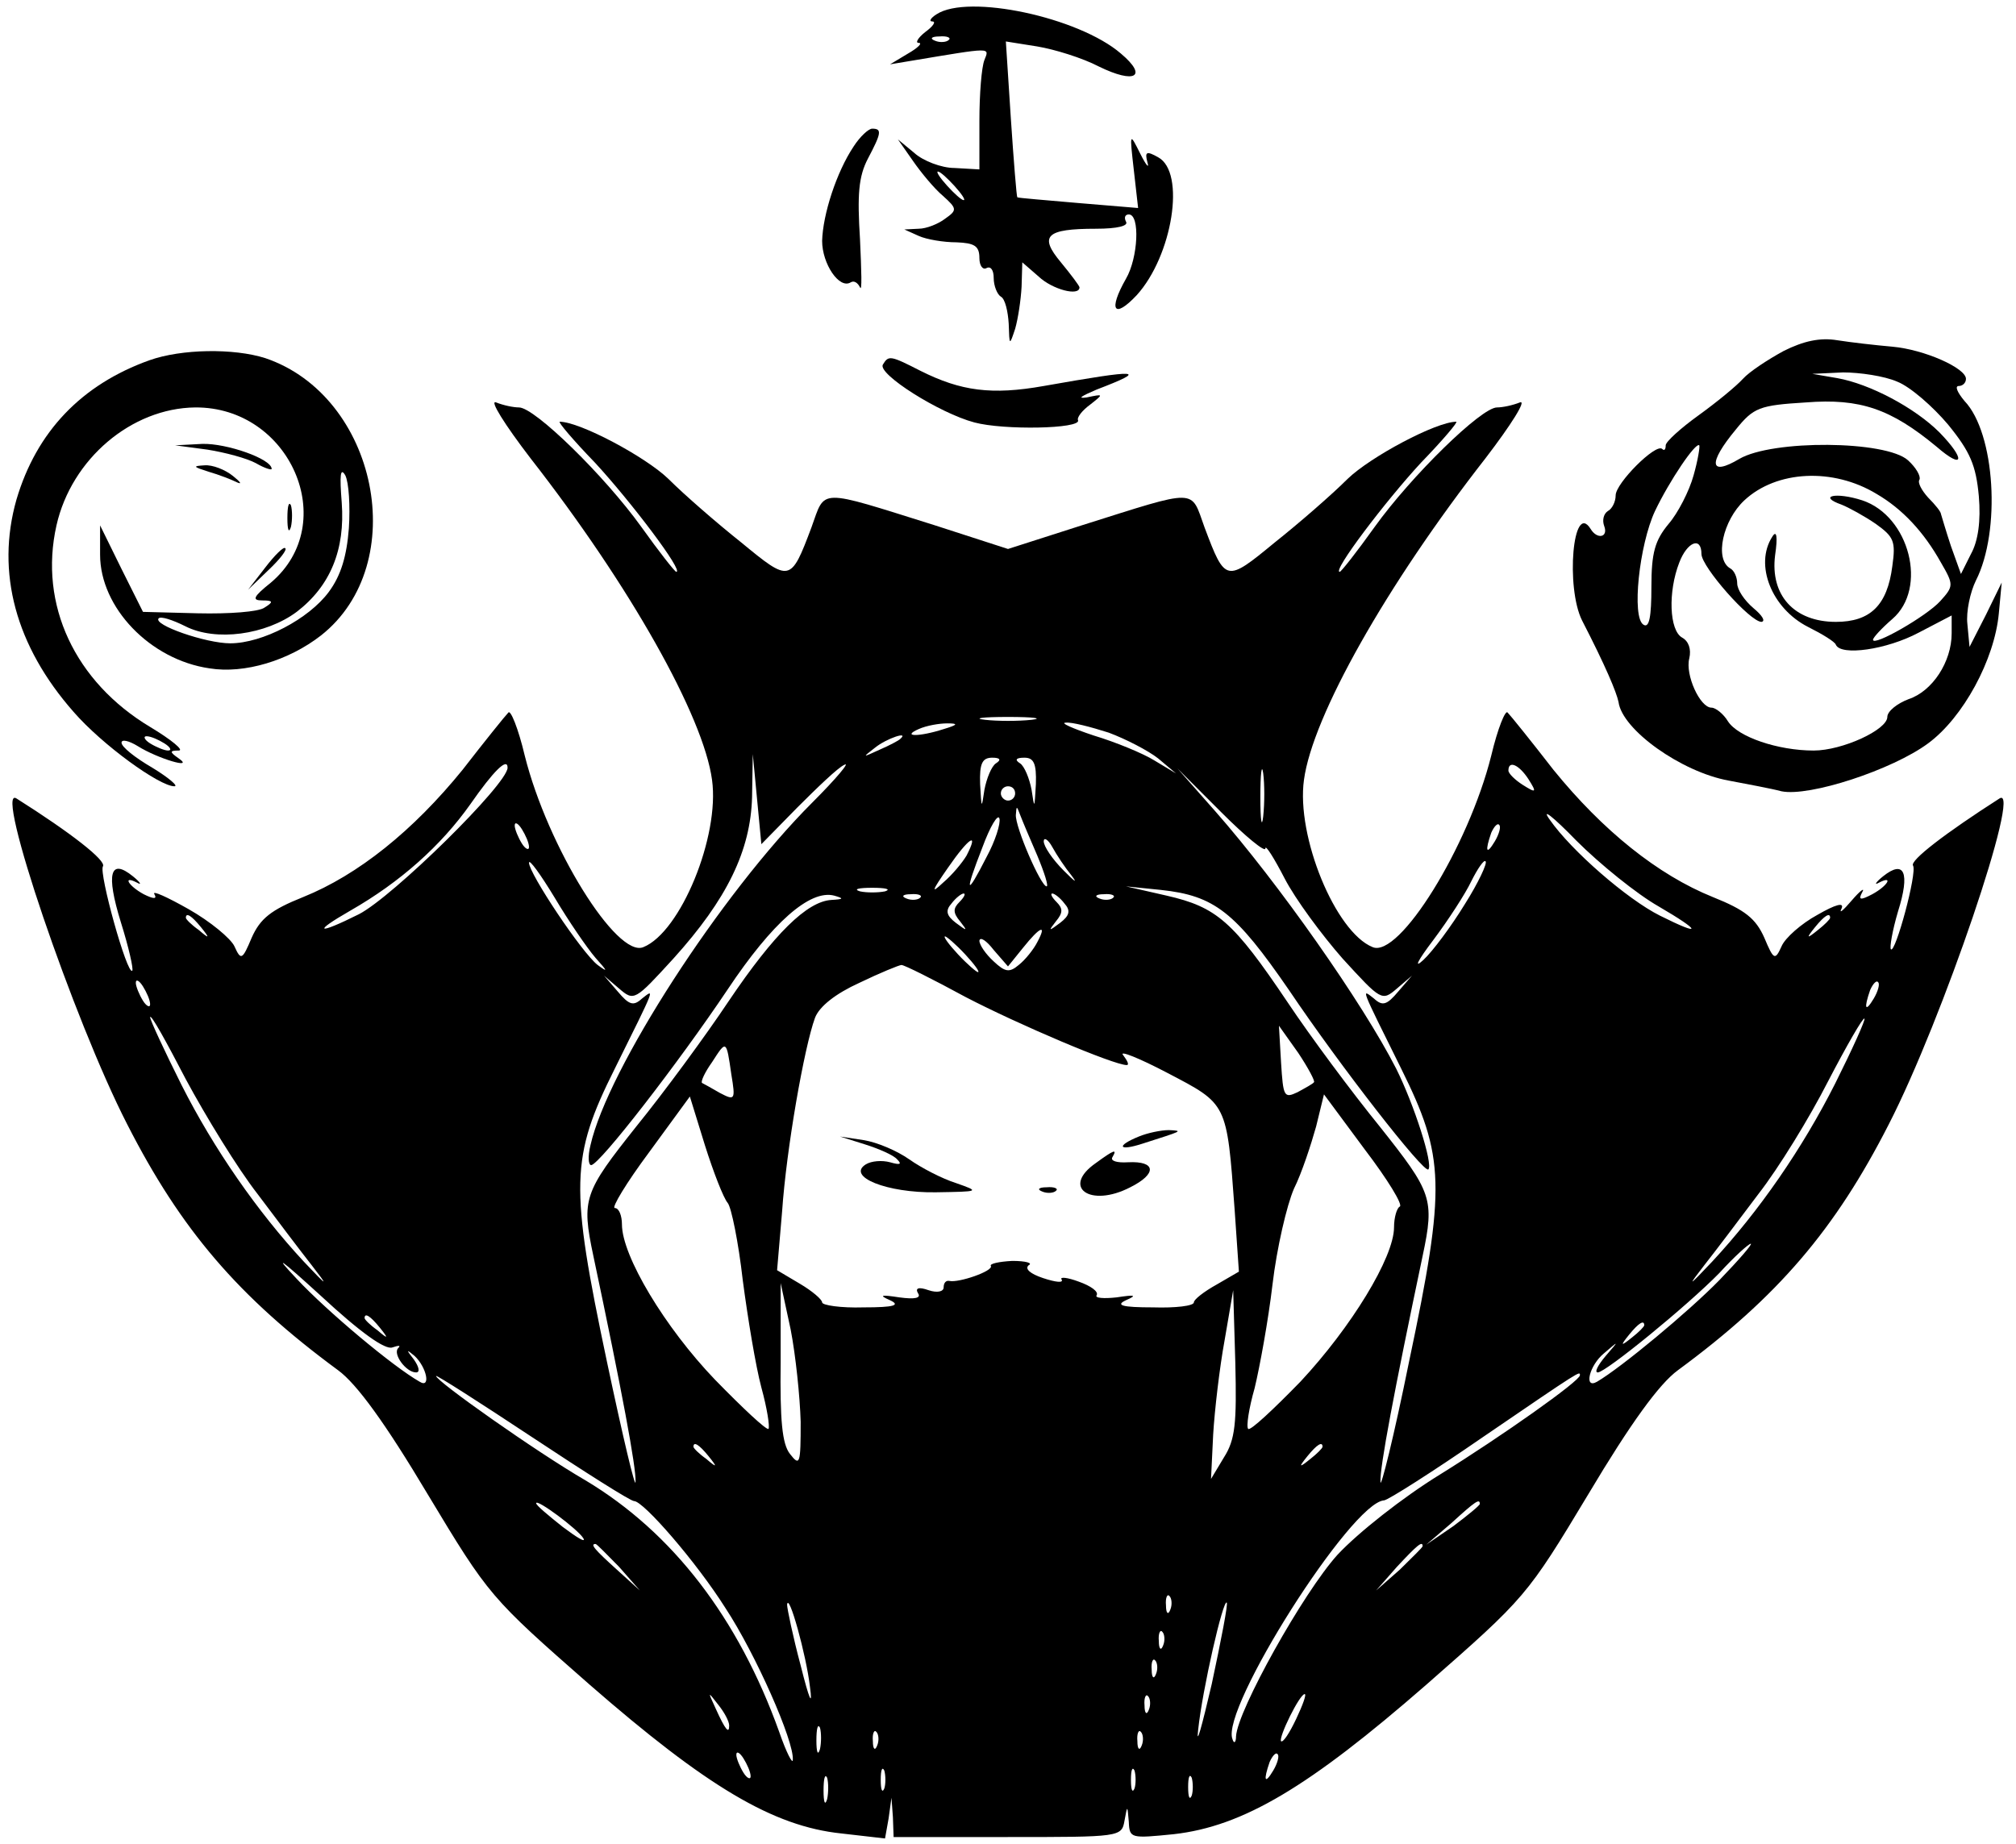 <?xml version="1.0" standalone="no"?>
<!DOCTYPE svg PUBLIC "-//W3C//DTD SVG 20010904//EN"
 "http://www.w3.org/TR/2001/REC-SVG-20010904/DTD/svg10.dtd">
<svg version="1.0" xmlns="http://www.w3.org/2000/svg"
 width="282" height="258" viewBox="0 0 282 258"
 preserveAspectRatio="xMidYMid meet">

<g transform="translate(0,258) scale(0.1,-0.1)"
fill="#000000" stroke="none">
<path d="M1310 2560 c-8 -5 -11 -10 -6 -10 6 0 1 -7 -10 -15 -10 -8 -14 -15
-9 -15 6 0 -1 -7 -15 -15 l-25 -15 30 5 c114 19 109 19 102 1 -4 -10 -7 -48
-7 -85 l0 -68 -35 2 c-18 0 -44 10 -56 21 l-23 19 21 -30 c11 -16 30 -39 42
-49 20 -18 20 -20 3 -32 -9 -7 -26 -14 -37 -14 l-20 -1 20 -9 c11 -5 35 -9 53
-9 25 -1 32 -5 32 -22 0 -11 5 -17 10 -14 6 3 10 -3 10 -14 0 -11 5 -23 10
-26 6 -3 10 -21 11 -38 1 -31 1 -31 9 -7 4 14 8 40 9 59 l1 34 23 -20 c19 -18
57 -28 57 -15 0 2 -12 18 -26 35 -31 37 -21 47 49 47 30 0 46 4 42 10 -3 6 -1
10 4 10 16 0 13 -61 -4 -90 -25 -44 -17 -57 15 -23 50 55 69 172 30 193 -16 9
-19 8 -15 -7 3 -10 -2 -4 -10 12 -15 30 -15 30 -9 -23 l6 -53 -84 7 c-45 4
-84 7 -85 8 -1 1 -5 50 -9 110 l-7 108 44 -7 c24 -4 63 -16 86 -28 51 -25 69
-14 31 18 -59 51 -214 84 -258 55z m17 -36 c-3 -3 -12 -4 -19 -1 -8 3 -5 6 6
6 11 1 17 -2 13 -5z m8 -204 c10 -11 16 -20 13 -20 -3 0 -13 9 -23 20 -10 11
-16 20 -13 20 3 0 13 -9 23 -20z"/>
<path d="M1194 2375 c-24 -36 -43 -95 -44 -132 0 -32 24 -68 40 -58 5 3 10 -1
13 -7 3 -7 2 23 0 67 -4 63 -2 88 11 113 19 36 20 42 6 42 -5 0 -17 -11 -26
-25z"/>
<path d="M2495 2089 c-22 -12 -48 -29 -57 -39 -9 -10 -37 -33 -62 -51 -25 -18
-46 -37 -46 -42 0 -6 -2 -8 -5 -5 -9 8 -65 -48 -65 -65 0 -9 -5 -19 -11 -22
-6 -4 -8 -13 -5 -21 6 -16 -10 -19 -19 -4 -25 40 -35 -82 -12 -128 33 -64 48
-100 51 -114 5 -39 88 -98 154 -110 26 -5 59 -11 74 -15 39 -8 155 30 205 67
49 36 93 117 99 182 l4 43 -22 -45 -23 -45 -3 32 c-2 17 4 45 12 61 35 69 27
206 -16 251 -10 12 -14 21 -8 21 5 0 10 4 10 10 0 15 -58 41 -103 45 -23 2
-58 6 -77 9 -24 4 -47 -1 -75 -15z m159 -43 c18 -7 50 -35 71 -60 31 -38 39
-57 43 -100 3 -35 -1 -63 -11 -81 l-14 -28 -14 39 c-7 21 -13 42 -14 45 0 3
-8 13 -18 23 -9 10 -15 21 -12 25 2 5 -5 17 -16 27 -31 28 -190 29 -236 2 -42
-25 -44 -6 -5 41 25 31 33 34 98 38 76 6 119 -9 183 -62 38 -33 41 -18 4 20
-35 35 -98 68 -143 76 l-35 6 43 2 c23 0 58 -5 76 -13z m-285 -131 c-6 -22
-22 -53 -35 -68 -19 -23 -24 -40 -24 -88 0 -42 -3 -58 -11 -53 -17 10 -6 112
16 159 20 42 57 97 62 92 1 -2 -2 -21 -8 -42z m256 -26 c36 -21 66 -53 90 -96
18 -31 18 -33 -1 -54 -19 -21 -94 -64 -94 -54 0 3 12 16 27 29 50 43 24 144
-42 166 -37 12 -63 6 -29 -6 10 -4 32 -16 48 -27 25 -18 28 -24 23 -59 -7 -55
-31 -78 -79 -78 -58 0 -92 37 -85 93 4 27 2 36 -4 26 -25 -39 -1 -100 50 -126
20 -10 38 -21 39 -25 7 -16 71 -7 116 17 l46 24 0 -25 c0 -40 -27 -81 -60 -92
-16 -6 -30 -17 -30 -25 0 -18 -63 -47 -103 -47 -50 0 -106 19 -120 41 -6 10
-17 19 -23 19 -16 0 -37 46 -31 69 3 13 -1 24 -10 29 -18 10 -20 64 -4 105 11
29 31 37 31 12 0 -18 68 -95 84 -95 6 1 1 9 -11 19 -13 11 -23 26 -23 35 0 8
-4 18 -10 21 -22 13 -10 67 20 95 45 42 124 46 185 9z"/>
<path d="M209 2076 c-95 -34 -158 -100 -186 -195 -29 -102 -1 -205 80 -297 40
-46 120 -104 141 -104 6 0 -8 12 -31 26 -24 14 -43 29 -43 35 0 5 10 3 23 -5
27 -17 80 -33 57 -17 -13 9 -13 11 0 11 8 0 -10 15 -40 33 -105 63 -156 171
-131 282 21 93 105 164 194 165 133 1 204 -162 106 -245 -25 -20 -27 -25 -12
-25 15 0 16 -2 3 -10 -8 -6 -50 -9 -93 -8 l-77 2 -30 60 -30 61 0 -41 c0 -74
70 -147 153 -159 49 -8 111 11 156 46 127 100 79 335 -78 388 -44 14 -117 13
-162 -3z m279 -235 c-3 -39 -11 -66 -28 -89 -28 -38 -93 -72 -138 -72 -34 0
-109 26 -100 35 3 3 19 -2 37 -11 43 -22 113 -12 156 20 47 36 68 87 63 153
-3 38 -2 50 5 38 5 -10 7 -43 5 -74z m-258 -301 c8 -5 11 -10 5 -10 -5 0 -17
5 -25 10 -8 5 -10 10 -5 10 6 0 17 -5 25 -10z"/>
<path d="M1235 2070 c-8 -13 79 -68 128 -81 41 -11 149 -9 145 3 -2 4 6 14 17
22 19 15 19 15 -5 10 -14 -2 -7 2 14 11 73 28 62 29 -74 5 -73 -13 -116 -7
-172 21 -43 22 -45 22 -53 9z"/>
<path d="M742 1939 c139 -178 242 -361 254 -450 11 -79 -44 -213 -96 -234 -37
-16 -134 140 -166 268 -9 38 -20 65 -23 60 -4 -4 -33 -40 -64 -80 -69 -85
-146 -147 -223 -178 -45 -18 -60 -30 -72 -57 -13 -31 -15 -32 -24 -12 -5 11
-34 35 -64 52 -30 17 -52 27 -48 21 4 -7 -1 -7 -15 0 -22 12 -30 27 -9 16 7
-4 4 1 -6 9 -32 26 -38 4 -17 -64 11 -35 18 -66 16 -68 -7 -7 -47 137 -41 146
5 8 -45 47 -121 95 -32 20 80 -310 155 -456 75 -147 155 -241 295 -344 26 -19
66 -74 125 -173 86 -143 88 -145 227 -267 163 -142 256 -198 352 -208 l61 -7
5 28 4 29 2 -27 1 -28 159 0 c158 0 160 0 164 23 4 22 4 22 6 -2 1 -23 3 -23
63 -17 97 11 189 66 353 209 139 122 141 124 227 267 59 99 99 154 125 173
140 103 220 197 295 344 75 146 187 476 155 456 -75 -48 -126 -87 -121 -94 6
-10 -25 -124 -31 -117 -2 2 2 26 10 53 17 54 9 73 -21 49 -10 -8 -13 -13 -6
-9 21 11 13 -4 -9 -16 -17 -9 -20 -8 -14 3 4 7 -3 2 -15 -12 -12 -14 -18 -19
-14 -11 4 9 -8 6 -34 -9 -22 -12 -45 -32 -50 -44 -9 -20 -11 -19 -24 12 -12
27 -27 39 -72 57 -77 31 -154 93 -223 178 -31 40 -60 76 -64 80 -3 5 -14 -22
-23 -60 -32 -128 -129 -284 -166 -268 -52 21 -107 155 -96 234 12 89 115 272
254 450 36 47 58 82 48 78 -10 -4 -24 -7 -32 -7 -22 0 -120 -96 -171 -167 -25
-35 -47 -63 -49 -63 -11 0 64 99 114 153 30 31 52 57 49 57 -28 0 -120 -49
-152 -80 -22 -22 -68 -62 -102 -89 -68 -56 -69 -56 -98 21 -20 55 -7 55 -172
3 l-103 -33 -102 33 c-166 52 -153 52 -173 -3 -29 -77 -30 -77 -98 -21 -34 27
-80 67 -102 89 -32 31 -124 80 -152 80 -3 0 19 -26 49 -57 50 -54 125 -153
114 -153 -2 0 -24 28 -49 63 -51 71 -149 167 -171 167 -8 0 -22 3 -32 7 -10 4
12 -31 48 -78z m701 -366 c-18 -2 -48 -2 -65 0 -18 2 -4 4 32 4 36 0 50 -2 33
-4z m-123 -13 c-34 -11 -60 -11 -35 0 11 5 29 8 40 8 16 0 15 -2 -5 -8z m231
-5 c24 -9 55 -25 69 -36 l25 -21 -30 18 c-16 10 -55 26 -85 35 -30 10 -48 18
-39 18 8 1 35 -6 60 -14z m-292 -9 c-2 -2 -15 -9 -29 -15 -24 -11 -24 -11 -6
3 16 13 49 24 35 12z m-144 -96 c28 28 57 56 66 60 9 5 -11 -19 -45 -53 -128
-128 -286 -373 -310 -479 -4 -16 -3 -28 1 -28 12 1 122 143 191 246 62 93 115
140 149 131 14 -4 13 -5 -4 -6 -34 -2 -80 -47 -144 -142 -32 -48 -90 -127
-129 -175 -73 -92 -77 -101 -60 -181 40 -189 60 -296 59 -316 0 -12 -18 64
-40 168 -52 246 -51 286 11 410 58 117 56 112 38 98 -12 -11 -18 -9 -34 10
l-19 22 21 -18 c21 -18 22 -17 76 42 75 83 108 151 110 226 l1 60 6 -63 6 -63
50 51z m278 62 c-6 -4 -13 -21 -16 -37 -4 -27 -4 -27 -6 8 -1 29 3 37 17 37
11 0 13 -3 5 -8z m56 -29 c-2 -35 -2 -35 -6 -8 -3 16 -10 33 -16 37 -8 5 -6 8
6 8 13 0 17 -8 16 -37z m318 -45 c-2 -18 -4 -6 -4 27 0 33 2 48 4 33 2 -15 2
-42 0 -60z m-1057 68 c0 -23 -161 -181 -208 -205 -58 -29 -66 -26 -12 5 70 40
127 91 168 149 32 46 52 66 52 51z m1428 -16 c12 -19 11 -20 -8 -8 -11 7 -20
16 -20 20 0 15 15 8 28 -12z m-368 -97 c0 6 12 -13 27 -42 15 -29 52 -79 81
-112 54 -59 55 -60 76 -42 l21 18 -19 -22 c-16 -19 -22 -21 -34 -10 -18 14
-20 19 38 -98 61 -123 63 -164 11 -410 -21 -104 -40 -180 -40 -168 -1 20 19
126 59 316 17 80 13 89 -60 181 -39 48 -97 126 -129 174 -76 113 -99 133 -169
149 l-57 13 49 -5 c75 -8 104 -31 179 -140 72 -107 189 -257 195 -251 7 7 -20
91 -45 141 -47 92 -165 260 -253 360 l-53 60 62 -62 c33 -33 61 -56 61 -50z
m-350 77 c0 -5 -4 -10 -10 -10 -5 0 -10 5 -10 10 0 6 5 10 10 10 6 0 10 -4 10
-10z m900 -158 c60 -35 62 -43 2 -13 -46 23 -124 91 -154 134 -13 18 4 5 37
-29 33 -33 85 -75 115 -92z m-940 69 c-29 -57 -31 -51 -6 13 11 30 22 48 24
41 2 -7 -6 -32 -18 -54z m71 2 c10 -24 16 -43 13 -43 -8 0 -44 83 -43 100 1
13 1 13 6 0 3 -8 14 -34 24 -57z m-711 12 c0 -5 -5 -3 -10 5 -5 8 -10 20 -10
25 0 6 5 3 10 -5 5 -8 10 -19 10 -25z m1351 8 c-12 -20 -14 -14 -5 12 4 9 9
14 11 11 3 -2 0 -13 -6 -23z m-739 -20 c-6 -10 -20 -27 -33 -38 -17 -16 -16
-12 7 21 29 42 44 52 26 17z m147 -28 c9 -12 4 -8 -11 7 -16 16 -28 34 -28 41
0 6 6 3 12 -8 6 -11 18 -29 27 -40z m-666 -115 c17 -19 18 -21 3 -10 -22 17
-96 128 -96 143 0 6 16 -16 36 -49 19 -32 45 -70 57 -84z m1216 75 c-19 -31
-45 -66 -58 -78 -14 -13 -8 -1 14 28 21 28 45 65 53 82 9 18 18 31 20 28 3 -2
-10 -30 -29 -60z m-811 18 c-10 -2 -26 -2 -35 0 -10 3 -2 5 17 5 19 0 27 -2
18 -5z m49 -9 c-3 -3 -12 -4 -19 -1 -8 3 -5 6 6 6 11 1 17 -2 13 -5z m55 -6
c-9 -9 -9 -15 1 -27 11 -14 10 -14 -6 -2 -13 10 -15 17 -6 27 6 8 14 14 17 14
3 0 1 -5 -6 -12z m147 -2 c9 -10 7 -17 -6 -27 -16 -12 -17 -12 -6 2 10 12 10
18 1 27 -7 7 -9 12 -6 12 3 0 11 -6 17 -14z m68 8 c-3 -3 -12 -4 -19 -1 -8 3
-5 6 6 6 11 1 17 -2 13 -5z m-1276 -41 c13 -16 12 -17 -3 -4 -10 7 -18 15 -18
17 0 8 8 3 21 -13z m2279 13 c0 -2 -8 -10 -17 -17 -16 -13 -17 -12 -4 4 13 16
21 21 21 13z m-1109 -34 c-5 -10 -17 -25 -26 -32 -13 -11 -19 -10 -35 5 -11
10 -20 23 -20 29 1 6 10 0 20 -13 l20 -23 21 26 c24 30 34 34 20 8z m-101 -17
c13 -14 21 -25 18 -25 -2 0 -15 11 -28 25 -13 14 -21 25 -18 25 2 0 15 -11 28
-25z m1 -60 c73 -38 207 -95 225 -95 4 0 1 6 -5 14 -6 7 22 -4 62 -25 84 -44
83 -41 94 -191 l6 -87 -31 -18 c-18 -10 -32 -21 -32 -25 0 -5 -26 -8 -57 -7
-44 0 -53 3 -38 10 16 7 13 8 -13 4 -18 -2 -31 -1 -28 3 3 5 -8 13 -25 19 -16
6 -27 7 -24 3 3 -5 -8 -4 -26 2 -18 6 -26 13 -20 18 6 3 -4 6 -23 6 -19 -1
-32 -4 -30 -7 4 -7 -45 -24 -58 -21 -5 1 -8 -3 -8 -9 0 -6 -9 -8 -21 -4 -14 5
-19 3 -15 -4 5 -7 -4 -9 -26 -6 -26 4 -29 3 -13 -4 15 -7 6 -10 -37 -10 -32
-1 -58 3 -58 7 0 4 -14 16 -31 26 l-32 19 7 82 c6 88 31 230 46 271 6 16 29
34 62 49 29 14 56 25 59 25 4 0 44 -20 90 -45z m-1141 -10 c0 -5 -5 -3 -10 5
-5 8 -10 20 -10 25 0 6 5 3 10 -5 5 -8 10 -19 10 -25z m2411 8 c-12 -20 -14
-14 -5 12 4 9 9 14 11 11 3 -2 0 -13 -6 -23z m-2261 -273 c27 -36 61 -81 76
-100 24 -31 23 -31 -11 5 -65 70 -126 158 -171 247 -24 48 -44 91 -44 95 1 5
23 -35 50 -87 28 -52 72 -124 100 -160z m2207 154 c-46 -91 -106 -178 -172
-249 -34 -36 -35 -36 -11 -5 15 19 49 64 76 100 28 36 71 106 97 157 26 50 49
90 51 88 2 -1 -17 -43 -41 -91z m-729 2 c-1 -2 -12 -8 -23 -14 -19 -9 -20 -6
-23 41 l-3 52 27 -38 c14 -21 24 -40 22 -41z m-815 11 c6 -36 5 -37 -16 -26
-12 7 -23 13 -25 14 -2 2 4 15 14 29 20 31 20 32 27 -17z m-5 -180 c5 -6 15
-55 21 -108 7 -53 18 -120 26 -150 8 -29 12 -55 10 -58 -3 -2 -36 29 -75 69
-70 73 -130 173 -130 217 0 12 -4 23 -10 23 -5 0 16 35 48 78 l57 78 21 -68
c12 -38 26 -74 32 -81z m940 -5 c-4 -2 -8 -15 -8 -29 0 -42 -60 -140 -131
-216 -38 -39 -70 -69 -73 -66 -3 3 1 29 9 57 7 29 19 94 25 145 6 51 20 111
30 134 11 22 24 62 31 87 l11 45 57 -77 c32 -42 54 -78 49 -80z m-1409 -197
c9 3 12 3 8 -1 -8 -8 11 -34 25 -34 6 0 4 8 -3 18 -11 14 -11 15 1 5 17 -16
23 -46 7 -36 -37 21 -129 98 -172 144 -34 36 -23 28 34 -24 55 -51 90 -76 100
-72z m1856 94 c-43 -44 -137 -122 -171 -142 -19 -11 -11 23 10 40 21 18 21 18
2 -4 -11 -13 -16 -23 -11 -23 11 0 125 93 170 139 21 23 41 41 44 41 3 0 -17
-23 -44 -51z m-1285 -198 c0 -59 -1 -63 -15 -45 -11 14 -14 47 -13 129 l0 110
14 -65 c7 -36 13 -94 14 -129z m592 -50 l-18 -30 3 62 c2 34 9 94 16 132 l12
70 3 -102 c2 -84 0 -107 -16 -132z m-1181 182 c13 -16 12 -17 -3 -4 -10 7 -18
15 -18 17 0 8 8 3 21 -13z m1769 3 c0 -2 -8 -10 -17 -17 -16 -13 -17 -12 -4 4
13 16 21 21 21 13z m-1413 -246 c13 0 87 -85 128 -150 42 -64 96 -186 94 -212
0 -7 -9 10 -19 39 -57 159 -149 279 -271 352 -69 40 -209 139 -209 146 0 2 61
-37 135 -86 74 -49 137 -89 142 -89z m1323 176 c0 -8 -109 -85 -196 -139 -52
-32 -114 -81 -143 -112 -48 -53 -140 -218 -142 -254 0 -9 -3 -11 -5 -4 -17 42
166 331 212 334 5 0 68 40 139 89 139 95 135 92 135 86z m-1219 -113 c13 -16
12 -17 -3 -4 -10 7 -18 15 -18 17 0 8 8 3 21 -13z m859 13 c0 -2 -8 -10 -17
-17 -16 -13 -17 -12 -4 4 13 16 21 21 21 13z m-1034 -128 c4 -7 -9 1 -29 16
-20 16 -37 30 -37 33 0 7 58 -36 66 -49z m1254 48 c0 -2 -17 -16 -37 -31 l-38
-26 35 30 c34 31 40 35 40 27z m-1204 -88 l29 -33 -32 29 c-31 28 -38 36 -30
36 2 0 16 -15 33 -32z m1124 29 c0 -2 -15 -16 -32 -33 l-33 -29 29 33 c28 30
36 37 36 29z m-353 -89 c-3 -8 -6 -5 -6 6 -1 11 2 17 5 13 3 -3 4 -12 1 -19z
m-504 -108 c4 -29 -1 -18 -13 30 -11 41 -19 80 -19 85 2 19 27 -71 32 -115z
m562 4 c-14 -60 -22 -89 -19 -64 6 57 35 183 40 178 2 -2 -8 -53 -21 -114z
m-68 54 c-3 -8 -6 -5 -6 6 -1 11 2 17 5 13 3 -3 4 -12 1 -19z m-10 -40 c-3 -8
-6 -5 -6 6 -1 11 2 17 5 13 3 -3 4 -12 1 -19z m-597 -72 c0 -12 -5 -7 -19 24
-11 24 -11 24 3 6 9 -11 16 -24 16 -30z m587 22 c-3 -8 -6 -5 -6 6 -1 11 2 17
5 13 3 -3 4 -12 1 -19z m206 -13 c-9 -19 -18 -33 -21 -31 -4 5 26 66 33 66 3
0 -3 -16 -12 -35z m-666 -42 c-3 -10 -5 -4 -5 12 0 17 2 24 5 18 2 -7 2 -21 0
-30z m80 5 c-3 -8 -6 -5 -6 6 -1 11 2 17 5 13 3 -3 4 -12 1 -19z m370 0 c-3
-8 -6 -5 -6 6 -1 11 2 17 5 13 3 -3 4 -12 1 -19z m-547 -43 c0 -5 -5 -3 -10 5
-5 8 -10 20 -10 25 0 6 5 3 10 -5 5 -8 10 -19 10 -25z m731 8 c-12 -20 -14
-14 -5 12 4 9 9 14 11 11 3 -2 0 -13 -6 -23z m-544 -25 c-3 -7 -5 -2 -5 12 0
14 2 19 5 13 2 -7 2 -19 0 -25z m350 0 c-3 -7 -5 -2 -5 12 0 14 2 19 5 13 2
-7 2 -19 0 -25z m-430 -15 c-3 -10 -5 -4 -5 12 0 17 2 24 5 18 2 -7 2 -21 0
-30z m510 5 c-3 -7 -5 -2 -5 12 0 14 2 19 5 13 2 -7 2 -19 0 -25z"/>
<path d="M1593 990 c-32 -13 -29 -21 5 -10 56 18 58 18 37 19 -11 0 -30 -4
-42 -9z"/>
<path d="M1210 979 c19 -6 40 -15 45 -21 7 -7 4 -8 -10 -4 -11 3 -26 2 -34 -3
-27 -17 29 -40 98 -39 62 1 62 1 28 13 -19 6 -48 21 -65 33 -17 12 -45 24 -64
27 l-33 5 35 -11z"/>
<path d="M1533 953 c-49 -34 -8 -63 48 -34 38 19 36 37 -3 35 -16 -1 -25 2
-22 7 7 12 3 11 -23 -8z"/>
<path d="M1458 913 c7 -3 16 -2 19 1 4 3 -2 6 -13 5 -11 0 -14 -3 -6 -6z"/>
<path d="M290 1951 c25 -4 55 -12 68 -19 12 -7 22 -10 22 -8 0 14 -63 36 -97
35 l-38 -2 45 -6z"/>
<path d="M292 1920 c14 -4 32 -11 40 -15 7 -3 4 1 -6 9 -11 9 -29 16 -40 15
-17 -1 -16 -2 6 -9z"/>
<path d="M402 1855 c0 -16 2 -22 5 -12 2 9 2 23 0 30 -3 6 -5 -1 -5 -18z"/>
<path d="M371 1786 l-24 -31 28 27 c16 15 27 29 24 31 -2 3 -15 -10 -28 -27z"/>
</g>
</svg>
